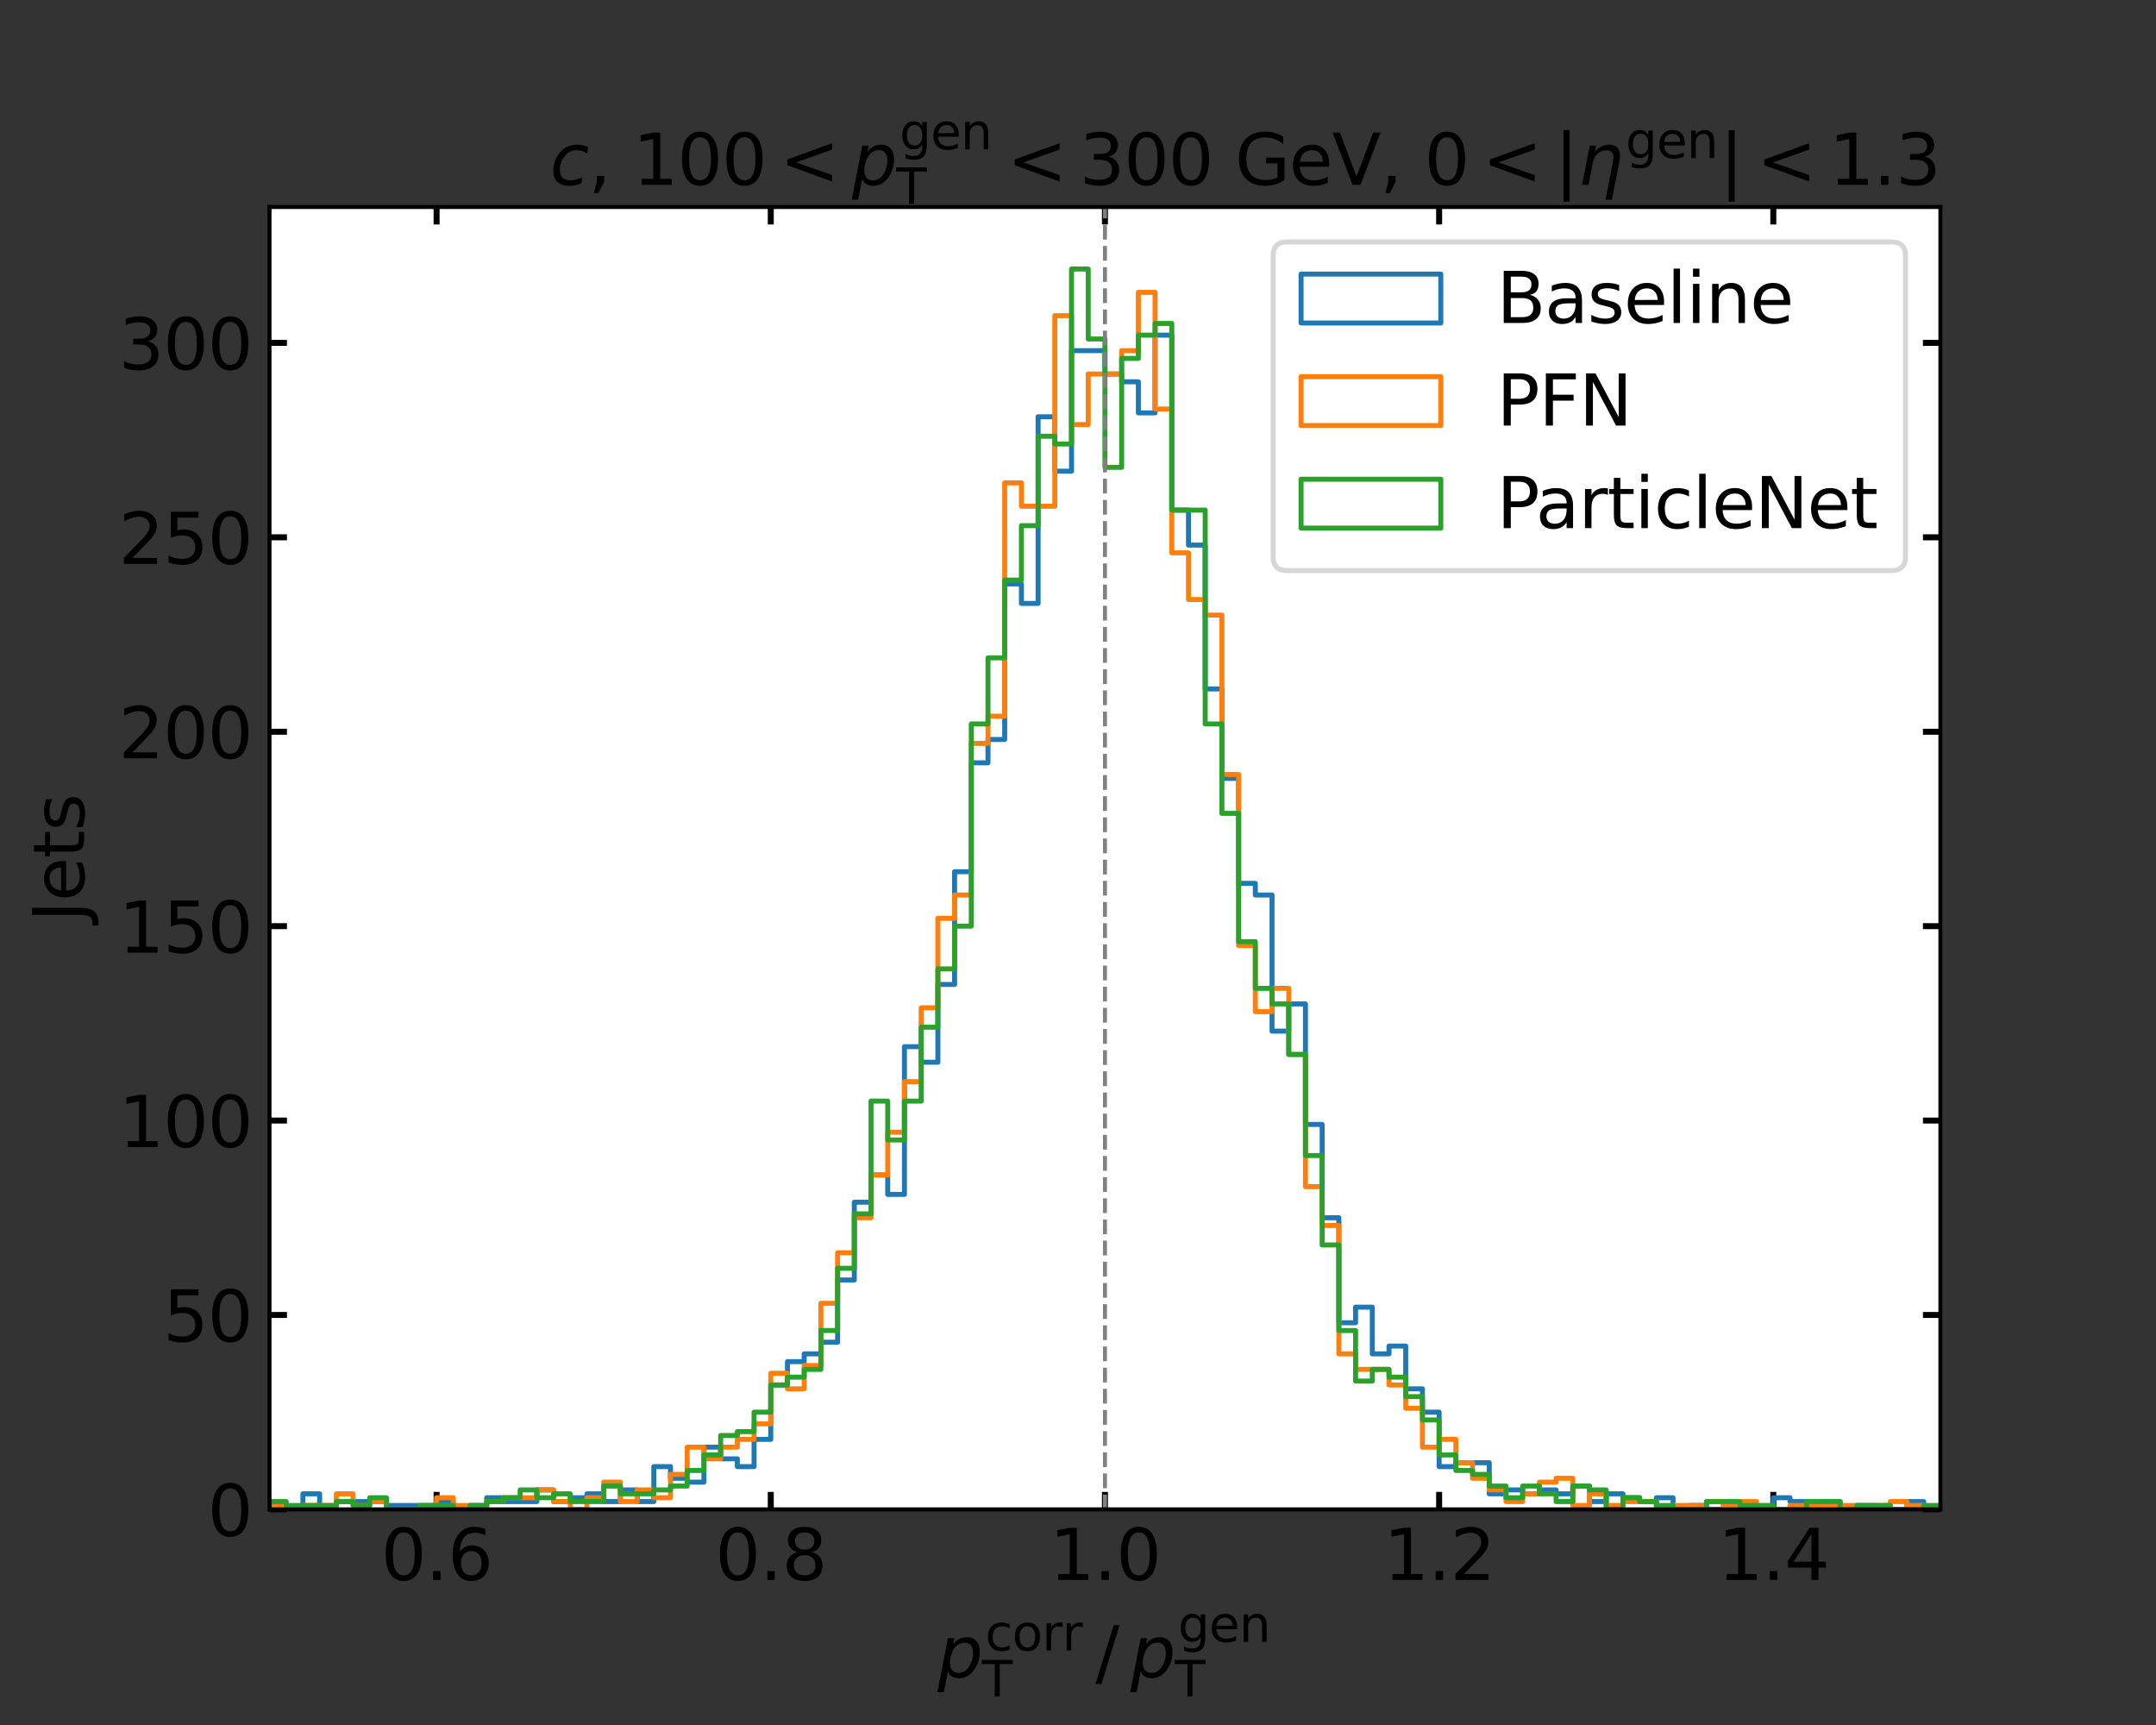 <?xml version="1.0" encoding="utf-8" standalone="no"?>
<!DOCTYPE svg PUBLIC "-//W3C//DTD SVG 1.1//EN"
  "http://www.w3.org/Graphics/SVG/1.1/DTD/svg11.dtd">
<svg xmlns:xlink="http://www.w3.org/1999/xlink" width="432pt" height="345.6pt" viewBox="0 0 432 345.6" xmlns="http://www.w3.org/2000/svg" version="1.1">
 <rect x="0" y="0" width="432" height="345.6" fill="#333333" stroke="none"/>
 <defs>
  <style type="text/css">*{stroke-linejoin: round; stroke-linecap: butt}</style>
 </defs>
 <g id="figure_1">
  <g id="patch_1">
   <path d="M 0 345.6 
L 432 345.6 
L 432 0 
L 0 0 
L 0 345.6 
z
" style="fill: none"/>
  </g>
  <g id="axes_1">
   <g id="patch_2">
    <path d="M 54 302.4 
L 388.8 302.4 
L 388.8 41.472 
L 54 41.472 
z
" style="fill: #ffffff"/>
   </g>
   <g id="matplotlib.axis_1">
    <g id="xtick_1">
     <g id="line2d_1">
      <defs>
       <path id="m036fe097f9" d="M 0 0 
L 0 -3.5 
" style="stroke: #000000; stroke-width: 1.2"/>
      </defs>
      <g>
       <use xlink:href="#m036fe097f9" x="87.48" y="302.4" style="stroke: #000000; stroke-width: 1.2"/>
      </g>
     </g>
     <g id="line2d_2">
      <defs>
       <path id="m1cf91380f5" d="M 0 0 
L 0 3.5 
" style="stroke: #000000; stroke-width: 1.2"/>
      </defs>
      <g>
       <use xlink:href="#m1cf91380f5" x="87.48" y="41.472" style="stroke: #000000; stroke-width: 1.2"/>
      </g>
     </g>
     <g id="text_1">
      <!-- 0.6 -->
      <g transform="translate(76.348 316.538)scale(0.14 -0.14)">
       <defs>
        <path id="DejaVuSans-30" d="M 2034 4250 
Q 1547 4250 1301 3770 
Q 1056 3291 1056 2328 
Q 1056 1369 1301 889 
Q 1547 409 2034 409 
Q 2525 409 2770 889 
Q 3016 1369 3016 2328 
Q 3016 3291 2770 3770 
Q 2525 4250 2034 4250 
z
M 2034 4750 
Q 2819 4750 3233 4129 
Q 3647 3509 3647 2328 
Q 3647 1150 3233 529 
Q 2819 -91 2034 -91 
Q 1250 -91 836 529 
Q 422 1150 422 2328 
Q 422 3509 836 4129 
Q 1250 4750 2034 4750 
z
" transform="scale(0.016)"/>
        <path id="DejaVuSans-2e" d="M 684 794 
L 1344 794 
L 1344 0 
L 684 0 
L 684 794 
z
" transform="scale(0.016)"/>
        <path id="DejaVuSans-36" d="M 2113 2584 
Q 1688 2584 1439 2293 
Q 1191 2003 1191 1497 
Q 1191 994 1439 701 
Q 1688 409 2113 409 
Q 2538 409 2786 701 
Q 3034 994 3034 1497 
Q 3034 2003 2786 2293 
Q 2538 2584 2113 2584 
z
M 3366 4563 
L 3366 3988 
Q 3128 4100 2886 4159 
Q 2644 4219 2406 4219 
Q 1781 4219 1451 3797 
Q 1122 3375 1075 2522 
Q 1259 2794 1537 2939 
Q 1816 3084 2150 3084 
Q 2853 3084 3261 2657 
Q 3669 2231 3669 1497 
Q 3669 778 3244 343 
Q 2819 -91 2113 -91 
Q 1303 -91 875 529 
Q 447 1150 447 2328 
Q 447 3434 972 4092 
Q 1497 4750 2381 4750 
Q 2619 4750 2861 4703 
Q 3103 4656 3366 4563 
z
" transform="scale(0.016)"/>
       </defs>
       <use xlink:href="#DejaVuSans-30"/>
       <use xlink:href="#DejaVuSans-2e" x="63.623"/>
       <use xlink:href="#DejaVuSans-36" x="95.41"/>
      </g>
     </g>
    </g>
    <g id="xtick_2">
     <g id="line2d_3">
      <g>
       <use xlink:href="#m036fe097f9" x="154.44" y="302.4" style="stroke: #000000; stroke-width: 1.2"/>
      </g>
     </g>
     <g id="line2d_4">
      <g>
       <use xlink:href="#m1cf91380f5" x="154.44" y="41.472" style="stroke: #000000; stroke-width: 1.2"/>
      </g>
     </g>
     <g id="text_2">
      <!-- 0.8 -->
      <g transform="translate(143.308 316.538)scale(0.14 -0.14)">
       <defs>
        <path id="DejaVuSans-38" d="M 2034 2216 
Q 1584 2216 1326 1975 
Q 1069 1734 1069 1313 
Q 1069 891 1326 650 
Q 1584 409 2034 409 
Q 2484 409 2743 651 
Q 3003 894 3003 1313 
Q 3003 1734 2745 1975 
Q 2488 2216 2034 2216 
z
M 1403 2484 
Q 997 2584 770 2862 
Q 544 3141 544 3541 
Q 544 4100 942 4425 
Q 1341 4750 2034 4750 
Q 2731 4750 3128 4425 
Q 3525 4100 3525 3541 
Q 3525 3141 3298 2862 
Q 3072 2584 2669 2484 
Q 3125 2378 3379 2068 
Q 3634 1759 3634 1313 
Q 3634 634 3220 271 
Q 2806 -91 2034 -91 
Q 1263 -91 848 271 
Q 434 634 434 1313 
Q 434 1759 690 2068 
Q 947 2378 1403 2484 
z
M 1172 3481 
Q 1172 3119 1398 2916 
Q 1625 2713 2034 2713 
Q 2441 2713 2670 2916 
Q 2900 3119 2900 3481 
Q 2900 3844 2670 4047 
Q 2441 4250 2034 4250 
Q 1625 4250 1398 4047 
Q 1172 3844 1172 3481 
z
" transform="scale(0.016)"/>
       </defs>
       <use xlink:href="#DejaVuSans-30"/>
       <use xlink:href="#DejaVuSans-2e" x="63.623"/>
       <use xlink:href="#DejaVuSans-38" x="95.41"/>
      </g>
     </g>
    </g>
    <g id="xtick_3">
     <g id="line2d_5">
      <g>
       <use xlink:href="#m036fe097f9" x="221.4" y="302.4" style="stroke: #000000; stroke-width: 1.2"/>
      </g>
     </g>
     <g id="line2d_6">
      <g>
       <use xlink:href="#m1cf91380f5" x="221.4" y="41.472" style="stroke: #000000; stroke-width: 1.2"/>
      </g>
     </g>
     <g id="text_3">
      <!-- 1.0 -->
      <g transform="translate(210.268 316.538)scale(0.14 -0.14)">
       <defs>
        <path id="DejaVuSans-31" d="M 794 531 
L 1825 531 
L 1825 4091 
L 703 3866 
L 703 4441 
L 1819 4666 
L 2450 4666 
L 2450 531 
L 3481 531 
L 3481 0 
L 794 0 
L 794 531 
z
" transform="scale(0.016)"/>
       </defs>
       <use xlink:href="#DejaVuSans-31"/>
       <use xlink:href="#DejaVuSans-2e" x="63.623"/>
       <use xlink:href="#DejaVuSans-30" x="95.41"/>
      </g>
     </g>
    </g>
    <g id="xtick_4">
     <g id="line2d_7">
      <g>
       <use xlink:href="#m036fe097f9" x="288.36" y="302.4" style="stroke: #000000; stroke-width: 1.2"/>
      </g>
     </g>
     <g id="line2d_8">
      <g>
       <use xlink:href="#m1cf91380f5" x="288.36" y="41.472" style="stroke: #000000; stroke-width: 1.2"/>
      </g>
     </g>
     <g id="text_4">
      <!-- 1.2 -->
      <g transform="translate(277.228 316.538)scale(0.14 -0.14)">
       <defs>
        <path id="DejaVuSans-32" d="M 1228 531 
L 3431 531 
L 3431 0 
L 469 0 
L 469 531 
Q 828 903 1448 1529 
Q 2069 2156 2228 2338 
Q 2531 2678 2651 2914 
Q 2772 3150 2772 3378 
Q 2772 3750 2511 3984 
Q 2250 4219 1831 4219 
Q 1534 4219 1204 4116 
Q 875 4013 500 3803 
L 500 4441 
Q 881 4594 1212 4672 
Q 1544 4750 1819 4750 
Q 2544 4750 2975 4387 
Q 3406 4025 3406 3419 
Q 3406 3131 3298 2873 
Q 3191 2616 2906 2266 
Q 2828 2175 2409 1742 
Q 1991 1309 1228 531 
z
" transform="scale(0.016)"/>
       </defs>
       <use xlink:href="#DejaVuSans-31"/>
       <use xlink:href="#DejaVuSans-2e" x="63.623"/>
       <use xlink:href="#DejaVuSans-32" x="95.41"/>
      </g>
     </g>
    </g>
    <g id="xtick_5">
     <g id="line2d_9">
      <g>
       <use xlink:href="#m036fe097f9" x="355.32" y="302.4" style="stroke: #000000; stroke-width: 1.2"/>
      </g>
     </g>
     <g id="line2d_10">
      <g>
       <use xlink:href="#m1cf91380f5" x="355.32" y="41.472" style="stroke: #000000; stroke-width: 1.2"/>
      </g>
     </g>
     <g id="text_5">
      <!-- 1.4 -->
      <g transform="translate(344.188 316.538)scale(0.14 -0.14)">
       <defs>
        <path id="DejaVuSans-34" d="M 2419 4116 
L 825 1625 
L 2419 1625 
L 2419 4116 
z
M 2253 4666 
L 3047 4666 
L 3047 1625 
L 3713 1625 
L 3713 1100 
L 3047 1100 
L 3047 0 
L 2419 0 
L 2419 1100 
L 313 1100 
L 313 1709 
L 2253 4666 
z
" transform="scale(0.016)"/>
       </defs>
       <use xlink:href="#DejaVuSans-31"/>
       <use xlink:href="#DejaVuSans-2e" x="63.623"/>
       <use xlink:href="#DejaVuSans-34" x="95.41"/>
      </g>
     </g>
    </g>
    <g id="text_6">
     <!-- $p_\mathrm{T}^\mathrm{corr}\//\/p_\mathrm{T}^\mathrm{gen}$ -->
     <g transform="translate(187.87 336.049)scale(0.14 -0.14)">
      <defs>
       <path id="DejaVuSans-Oblique-70" d="M 3175 2156 
Q 3175 2616 2975 2859 
Q 2775 3103 2400 3103 
Q 2144 3103 1911 2972 
Q 1678 2841 1497 2591 
Q 1319 2344 1212 1994 
Q 1106 1644 1106 1300 
Q 1106 863 1306 627 
Q 1506 391 1875 391 
Q 2147 391 2380 519 
Q 2613 647 2778 891 
Q 2956 1147 3065 1494 
Q 3175 1841 3175 2156 
z
M 1394 2969 
Q 1625 3272 1939 3428 
Q 2253 3584 2638 3584 
Q 3175 3584 3472 3232 
Q 3769 2881 3769 2247 
Q 3769 1728 3584 1258 
Q 3400 788 3053 416 
Q 2822 169 2531 39 
Q 2241 -91 1919 -91 
Q 1547 -91 1294 64 
Q 1041 219 916 525 
L 556 -1331 
L -19 -1331 
L 922 3500 
L 1497 3500 
L 1394 2969 
z
" transform="scale(0.016)"/>
       <path id="DejaVuSans-63" d="M 3122 3366 
L 3122 2828 
Q 2878 2963 2633 3030 
Q 2388 3097 2138 3097 
Q 1578 3097 1268 2742 
Q 959 2388 959 1747 
Q 959 1106 1268 751 
Q 1578 397 2138 397 
Q 2388 397 2633 464 
Q 2878 531 3122 666 
L 3122 134 
Q 2881 22 2623 -34 
Q 2366 -91 2075 -91 
Q 1284 -91 818 406 
Q 353 903 353 1747 
Q 353 2603 823 3093 
Q 1294 3584 2113 3584 
Q 2378 3584 2631 3529 
Q 2884 3475 3122 3366 
z
" transform="scale(0.016)"/>
       <path id="DejaVuSans-6f" d="M 1959 3097 
Q 1497 3097 1228 2736 
Q 959 2375 959 1747 
Q 959 1119 1226 758 
Q 1494 397 1959 397 
Q 2419 397 2687 759 
Q 2956 1122 2956 1747 
Q 2956 2369 2687 2733 
Q 2419 3097 1959 3097 
z
M 1959 3584 
Q 2709 3584 3137 3096 
Q 3566 2609 3566 1747 
Q 3566 888 3137 398 
Q 2709 -91 1959 -91 
Q 1206 -91 779 398 
Q 353 888 353 1747 
Q 353 2609 779 3096 
Q 1206 3584 1959 3584 
z
" transform="scale(0.016)"/>
       <path id="DejaVuSans-72" d="M 2631 2963 
Q 2534 3019 2420 3045 
Q 2306 3072 2169 3072 
Q 1681 3072 1420 2755 
Q 1159 2438 1159 1844 
L 1159 0 
L 581 0 
L 581 3500 
L 1159 3500 
L 1159 2956 
Q 1341 3275 1631 3429 
Q 1922 3584 2338 3584 
Q 2397 3584 2469 3576 
Q 2541 3569 2628 3553 
L 2631 2963 
z
" transform="scale(0.016)"/>
       <path id="DejaVuSans-54" d="M -19 4666 
L 3928 4666 
L 3928 4134 
L 2272 4134 
L 2272 0 
L 1638 0 
L 1638 4134 
L -19 4134 
L -19 4666 
z
" transform="scale(0.016)"/>
       <path id="DejaVuSans-2f" d="M 1625 4666 
L 2156 4666 
L 531 -594 
L 0 -594 
L 1625 4666 
z
" transform="scale(0.016)"/>
       <path id="DejaVuSans-67" d="M 2906 1791 
Q 2906 2416 2648 2759 
Q 2391 3103 1925 3103 
Q 1463 3103 1205 2759 
Q 947 2416 947 1791 
Q 947 1169 1205 825 
Q 1463 481 1925 481 
Q 2391 481 2648 825 
Q 2906 1169 2906 1791 
z
M 3481 434 
Q 3481 -459 3084 -895 
Q 2688 -1331 1869 -1331 
Q 1566 -1331 1297 -1286 
Q 1028 -1241 775 -1147 
L 775 -588 
Q 1028 -725 1275 -790 
Q 1522 -856 1778 -856 
Q 2344 -856 2625 -561 
Q 2906 -266 2906 331 
L 2906 616 
Q 2728 306 2450 153 
Q 2172 0 1784 0 
Q 1141 0 747 490 
Q 353 981 353 1791 
Q 353 2603 747 3093 
Q 1141 3584 1784 3584 
Q 2172 3584 2450 3431 
Q 2728 3278 2906 2969 
L 2906 3500 
L 3481 3500 
L 3481 434 
z
" transform="scale(0.016)"/>
       <path id="DejaVuSans-65" d="M 3597 1894 
L 3597 1613 
L 953 1613 
Q 991 1019 1311 708 
Q 1631 397 2203 397 
Q 2534 397 2845 478 
Q 3156 559 3463 722 
L 3463 178 
Q 3153 47 2828 -22 
Q 2503 -91 2169 -91 
Q 1331 -91 842 396 
Q 353 884 353 1716 
Q 353 2575 817 3079 
Q 1281 3584 2069 3584 
Q 2775 3584 3186 3129 
Q 3597 2675 3597 1894 
z
M 3022 2063 
Q 3016 2534 2758 2815 
Q 2500 3097 2075 3097 
Q 1594 3097 1305 2825 
Q 1016 2553 972 2059 
L 3022 2063 
z
" transform="scale(0.016)"/>
       <path id="DejaVuSans-6e" d="M 3513 2113 
L 3513 0 
L 2938 0 
L 2938 2094 
Q 2938 2591 2744 2837 
Q 2550 3084 2163 3084 
Q 1697 3084 1428 2787 
Q 1159 2491 1159 1978 
L 1159 0 
L 581 0 
L 581 3500 
L 1159 3500 
L 1159 2956 
Q 1366 3272 1645 3428 
Q 1925 3584 2291 3584 
Q 2894 3584 3203 3211 
Q 3513 2838 3513 2113 
z
" transform="scale(0.016)"/>
      </defs>
      <use xlink:href="#DejaVuSans-Oblique-70" transform="translate(0 0.052)"/>
      <use xlink:href="#DejaVuSans-63" transform="translate(68.126 38.333)scale(0.7)"/>
      <use xlink:href="#DejaVuSans-6f" transform="translate(106.613 38.333)scale(0.7)"/>
      <use xlink:href="#DejaVuSans-72" transform="translate(149.44 38.333)scale(0.7)"/>
      <use xlink:href="#DejaVuSans-72" transform="translate(178.219 38.333)scale(0.7)"/>
      <use xlink:href="#DejaVuSans-54" transform="translate(63.477 -27.292)scale(0.7)"/>
      <use xlink:href="#DejaVuSans-2f" transform="translate(225.969 0.052)"/>
      <use xlink:href="#DejaVuSans-Oblique-70" transform="translate(275.896 0.052)"/>
      <use xlink:href="#DejaVuSans-67" transform="translate(344.022 50.8)scale(0.7)"/>
      <use xlink:href="#DejaVuSans-65" transform="translate(388.456 50.8)scale(0.7)"/>
      <use xlink:href="#DejaVuSans-6e" transform="translate(431.522 50.8)scale(0.7)"/>
      <use xlink:href="#DejaVuSans-54" transform="translate(339.372 -27.292)scale(0.7)"/>
     </g>
    </g>
   </g>
   <g id="matplotlib.axis_2">
    <g id="ytick_1">
     <g id="line2d_11">
      <defs>
       <path id="m1f45d51de0" d="M 0 0 
L 3.5 0 
" style="stroke: #000000; stroke-width: 1.2"/>
      </defs>
      <g>
       <use xlink:href="#m1f45d51de0" x="54" y="302.4" style="stroke: #000000; stroke-width: 1.2"/>
      </g>
     </g>
     <g id="line2d_12">
      <defs>
       <path id="m9bf7713e8d" d="M 0 0 
L -3.5 0 
" style="stroke: #000000; stroke-width: 1.2"/>
      </defs>
      <g>
       <use xlink:href="#m9bf7713e8d" x="388.8" y="302.4" style="stroke: #000000; stroke-width: 1.2"/>
      </g>
     </g>
     <g id="text_7">
      <!-- 0 -->
      <g transform="translate(41.593 307.719)scale(0.14 -0.14)">
       <use xlink:href="#DejaVuSans-30"/>
      </g>
     </g>
    </g>
    <g id="ytick_2">
     <g id="line2d_13">
      <g>
       <use xlink:href="#m1f45d51de0" x="54" y="263.45" style="stroke: #000000; stroke-width: 1.2"/>
      </g>
     </g>
     <g id="line2d_14">
      <g>
       <use xlink:href="#m9bf7713e8d" x="388.8" y="263.45" style="stroke: #000000; stroke-width: 1.2"/>
      </g>
     </g>
     <g id="text_8">
      <!-- 50 -->
      <g transform="translate(32.685 268.769)scale(0.14 -0.14)">
       <defs>
        <path id="DejaVuSans-35" d="M 691 4666 
L 3169 4666 
L 3169 4134 
L 1269 4134 
L 1269 2991 
Q 1406 3038 1543 3061 
Q 1681 3084 1819 3084 
Q 2600 3084 3056 2656 
Q 3513 2228 3513 1497 
Q 3513 744 3044 326 
Q 2575 -91 1722 -91 
Q 1428 -91 1123 -41 
Q 819 9 494 109 
L 494 744 
Q 775 591 1075 516 
Q 1375 441 1709 441 
Q 2250 441 2565 725 
Q 2881 1009 2881 1497 
Q 2881 1984 2565 2268 
Q 2250 2553 1709 2553 
Q 1456 2553 1204 2497 
Q 953 2441 691 2322 
L 691 4666 
z
" transform="scale(0.016)"/>
       </defs>
       <use xlink:href="#DejaVuSans-35"/>
       <use xlink:href="#DejaVuSans-30" x="63.623"/>
      </g>
     </g>
    </g>
    <g id="ytick_3">
     <g id="line2d_15">
      <g>
       <use xlink:href="#m1f45d51de0" x="54" y="224.499" style="stroke: #000000; stroke-width: 1.2"/>
      </g>
     </g>
     <g id="line2d_16">
      <g>
       <use xlink:href="#m9bf7713e8d" x="388.8" y="224.499" style="stroke: #000000; stroke-width: 1.2"/>
      </g>
     </g>
     <g id="text_9">
      <!-- 100 -->
      <g transform="translate(23.777 229.818)scale(0.14 -0.14)">
       <use xlink:href="#DejaVuSans-31"/>
       <use xlink:href="#DejaVuSans-30" x="63.623"/>
       <use xlink:href="#DejaVuSans-30" x="127.246"/>
      </g>
     </g>
    </g>
    <g id="ytick_4">
     <g id="line2d_17">
      <g>
       <use xlink:href="#m1f45d51de0" x="54" y="185.549" style="stroke: #000000; stroke-width: 1.2"/>
      </g>
     </g>
     <g id="line2d_18">
      <g>
       <use xlink:href="#m9bf7713e8d" x="388.8" y="185.549" style="stroke: #000000; stroke-width: 1.2"/>
      </g>
     </g>
     <g id="text_10">
      <!-- 150 -->
      <g transform="translate(23.777 190.868)scale(0.14 -0.14)">
       <use xlink:href="#DejaVuSans-31"/>
       <use xlink:href="#DejaVuSans-35" x="63.623"/>
       <use xlink:href="#DejaVuSans-30" x="127.246"/>
      </g>
     </g>
    </g>
    <g id="ytick_5">
     <g id="line2d_19">
      <g>
       <use xlink:href="#m1f45d51de0" x="54" y="146.599" style="stroke: #000000; stroke-width: 1.2"/>
      </g>
     </g>
     <g id="line2d_20">
      <g>
       <use xlink:href="#m9bf7713e8d" x="388.8" y="146.599" style="stroke: #000000; stroke-width: 1.2"/>
      </g>
     </g>
     <g id="text_11">
      <!-- 200 -->
      <g transform="translate(23.777 151.918)scale(0.14 -0.14)">
       <use xlink:href="#DejaVuSans-32"/>
       <use xlink:href="#DejaVuSans-30" x="63.623"/>
       <use xlink:href="#DejaVuSans-30" x="127.246"/>
      </g>
     </g>
    </g>
    <g id="ytick_6">
     <g id="line2d_21">
      <g>
       <use xlink:href="#m1f45d51de0" x="54" y="107.649" style="stroke: #000000; stroke-width: 1.2"/>
      </g>
     </g>
     <g id="line2d_22">
      <g>
       <use xlink:href="#m9bf7713e8d" x="388.8" y="107.649" style="stroke: #000000; stroke-width: 1.2"/>
      </g>
     </g>
     <g id="text_12">
      <!-- 250 -->
      <g transform="translate(23.777 112.967)scale(0.14 -0.14)">
       <use xlink:href="#DejaVuSans-32"/>
       <use xlink:href="#DejaVuSans-35" x="63.623"/>
       <use xlink:href="#DejaVuSans-30" x="127.246"/>
      </g>
     </g>
    </g>
    <g id="ytick_7">
     <g id="line2d_23">
      <g>
       <use xlink:href="#m1f45d51de0" x="54" y="68.698" style="stroke: #000000; stroke-width: 1.2"/>
      </g>
     </g>
     <g id="line2d_24">
      <g>
       <use xlink:href="#m9bf7713e8d" x="388.8" y="68.698" style="stroke: #000000; stroke-width: 1.2"/>
      </g>
     </g>
     <g id="text_13">
      <!-- 300 -->
      <g transform="translate(23.777 74.017)scale(0.14 -0.14)">
       <defs>
        <path id="DejaVuSans-33" d="M 2597 2516 
Q 3050 2419 3304 2112 
Q 3559 1806 3559 1356 
Q 3559 666 3084 287 
Q 2609 -91 1734 -91 
Q 1441 -91 1130 -33 
Q 819 25 488 141 
L 488 750 
Q 750 597 1062 519 
Q 1375 441 1716 441 
Q 2309 441 2620 675 
Q 2931 909 2931 1356 
Q 2931 1769 2642 2001 
Q 2353 2234 1838 2234 
L 1294 2234 
L 1294 2753 
L 1863 2753 
Q 2328 2753 2575 2939 
Q 2822 3125 2822 3475 
Q 2822 3834 2567 4026 
Q 2313 4219 1838 4219 
Q 1578 4219 1281 4162 
Q 984 4106 628 3988 
L 628 4550 
Q 988 4650 1302 4700 
Q 1616 4750 1894 4750 
Q 2613 4750 3031 4423 
Q 3450 4097 3450 3541 
Q 3450 3153 3228 2886 
Q 3006 2619 2597 2516 
z
" transform="scale(0.016)"/>
       </defs>
       <use xlink:href="#DejaVuSans-33"/>
       <use xlink:href="#DejaVuSans-30" x="63.623"/>
       <use xlink:href="#DejaVuSans-30" x="127.246"/>
      </g>
     </g>
    </g>
    <g id="text_14">
     <!-- Jets -->
     <g transform="translate(16.866 184.699)rotate(-90)scale(0.14 -0.14)">
      <defs>
       <path id="DejaVuSans-4a" d="M 628 4666 
L 1259 4666 
L 1259 325 
Q 1259 -519 939 -900 
Q 619 -1281 -91 -1281 
L -331 -1281 
L -331 -750 
L -134 -750 
Q 284 -750 456 -515 
Q 628 -281 628 325 
L 628 4666 
z
" transform="scale(0.016)"/>
       <path id="DejaVuSans-74" d="M 1172 4494 
L 1172 3500 
L 2356 3500 
L 2356 3053 
L 1172 3053 
L 1172 1153 
Q 1172 725 1289 603 
Q 1406 481 1766 481 
L 2356 481 
L 2356 0 
L 1766 0 
Q 1100 0 847 248 
Q 594 497 594 1153 
L 594 3053 
L 172 3053 
L 172 3500 
L 594 3500 
L 594 4494 
L 1172 4494 
z
" transform="scale(0.016)"/>
       <path id="DejaVuSans-73" d="M 2834 3397 
L 2834 2853 
Q 2591 2978 2328 3040 
Q 2066 3103 1784 3103 
Q 1356 3103 1142 2972 
Q 928 2841 928 2578 
Q 928 2378 1081 2264 
Q 1234 2150 1697 2047 
L 1894 2003 
Q 2506 1872 2764 1633 
Q 3022 1394 3022 966 
Q 3022 478 2636 193 
Q 2250 -91 1575 -91 
Q 1294 -91 989 -36 
Q 684 19 347 128 
L 347 722 
Q 666 556 975 473 
Q 1284 391 1588 391 
Q 1994 391 2212 530 
Q 2431 669 2431 922 
Q 2431 1156 2273 1281 
Q 2116 1406 1581 1522 
L 1381 1569 
Q 847 1681 609 1914 
Q 372 2147 372 2553 
Q 372 3047 722 3315 
Q 1072 3584 1716 3584 
Q 2034 3584 2315 3537 
Q 2597 3491 2834 3397 
z
" transform="scale(0.016)"/>
      </defs>
      <use xlink:href="#DejaVuSans-4a"/>
      <use xlink:href="#DejaVuSans-65" x="29.492"/>
      <use xlink:href="#DejaVuSans-74" x="91.016"/>
      <use xlink:href="#DejaVuSans-73" x="130.225"/>
     </g>
    </g>
   </g>
   <g id="patch_3">
    <path d="M 54 302.4 
L 60.696 302.4 
L 60.696 299.284 
L 64.044 299.284 
L 64.044 302.4 
L 67.392 302.4 
L 67.392 300.842 
L 77.436 300.842 
L 77.436 301.621 
L 87.48 301.621 
L 87.48 300.842 
L 90.828 300.842 
L 90.828 302.4 
L 94.176 302.4 
L 94.176 301.621 
L 97.524 301.621 
L 97.524 300.063 
L 100.872 300.063 
L 100.872 300.842 
L 107.568 300.842 
L 107.568 298.505 
L 110.916 298.505 
L 110.916 300.842 
L 114.264 300.842 
L 114.264 300.063 
L 117.612 300.063 
L 117.612 299.284 
L 120.96 299.284 
L 120.96 300.842 
L 124.308 300.842 
L 124.308 298.505 
L 127.656 298.505 
L 127.656 300.842 
L 131.004 300.842 
L 131.004 293.831 
L 134.352 293.831 
L 134.352 296.168 
L 137.7 296.168 
L 137.7 296.947 
L 141.048 296.947 
L 141.048 289.936 
L 144.396 289.936 
L 144.396 292.273 
L 147.744 292.273 
L 147.744 293.831 
L 151.092 293.831 
L 151.092 288.378 
L 154.44 288.378 
L 154.44 277.472 
L 157.788 277.472 
L 157.788 272.798 
L 161.136 272.798 
L 161.136 271.24 
L 164.484 271.24 
L 164.484 268.903 
L 167.832 268.903 
L 167.832 256.439 
L 171.18 256.439 
L 171.18 240.859 
L 174.528 240.859 
L 174.528 235.405 
L 177.876 235.405 
L 177.876 239.301 
L 181.224 239.301 
L 181.224 209.698 
L 184.572 209.698 
L 184.572 212.814 
L 187.92 212.814 
L 187.92 197.234 
L 191.268 197.234 
L 191.268 174.643 
L 194.616 174.643 
L 194.616 152.831 
L 197.964 152.831 
L 197.964 148.157 
L 201.312 148.157 
L 201.312 116.997 
L 204.66 116.997 
L 204.66 120.892 
L 208.008 120.892 
L 208.008 83.499 
L 211.356 83.499 
L 211.356 94.405 
L 214.704 94.405 
L 214.704 70.256 
L 221.4 70.256 
L 221.4 74.93 
L 224.748 74.93 
L 224.748 76.488 
L 228.096 76.488 
L 228.096 82.72 
L 231.444 82.72 
L 231.444 67.14 
L 234.792 67.14 
L 234.792 102.196 
L 238.14 102.196 
L 238.14 109.207 
L 241.488 109.207 
L 241.488 138.03 
L 244.836 138.03 
L 244.836 155.947 
L 248.184 155.947 
L 248.184 176.98 
L 251.532 176.98 
L 251.532 179.317 
L 254.88 179.317 
L 254.88 206.582 
L 258.228 206.582 
L 258.228 201.129 
L 261.576 201.129 
L 261.576 225.278 
L 264.924 225.278 
L 264.924 243.975 
L 268.272 243.975 
L 268.272 265.008 
L 271.62 265.008 
L 271.62 261.892 
L 274.968 261.892 
L 274.968 271.24 
L 278.316 271.24 
L 278.316 269.682 
L 281.664 269.682 
L 281.664 278.251 
L 285.012 278.251 
L 285.012 282.925 
L 288.36 282.925 
L 288.36 293.831 
L 291.708 293.831 
L 291.708 293.052 
L 298.404 293.052 
L 298.404 299.284 
L 301.752 299.284 
L 301.752 298.505 
L 305.1 298.505 
L 305.1 299.284 
L 308.448 299.284 
L 308.448 298.505 
L 311.796 298.505 
L 311.796 299.284 
L 315.144 299.284 
L 315.144 297.726 
L 318.492 297.726 
L 318.492 300.842 
L 321.84 300.842 
L 321.84 299.284 
L 325.188 299.284 
L 325.188 300.063 
L 328.536 300.063 
L 328.536 300.842 
L 331.884 300.842 
L 331.884 300.063 
L 335.232 300.063 
L 335.232 302.4 
L 338.58 302.4 
L 338.58 301.621 
L 341.928 301.621 
L 341.928 302.4 
L 348.624 302.4 
L 348.624 301.621 
L 351.972 301.621 
L 351.972 302.4 
L 355.32 302.4 
L 355.32 300.063 
L 358.668 300.063 
L 358.668 300.842 
L 362.016 300.842 
L 362.016 302.4 
L 365.364 302.4 
L 365.364 300.842 
L 368.712 300.842 
L 368.712 302.4 
L 372.06 302.4 
L 372.06 301.621 
L 375.408 301.621 
L 375.408 302.4 
L 382.104 302.4 
L 382.104 300.842 
L 385.452 300.842 
L 385.452 302.4 
L 388.8 302.4 
L 388.8 302.4 
" clip-path="url(#pdcca26548c)" style="fill: none; stroke: #1f77b4; stroke-linejoin: miter"/>
   </g>
   <g id="patch_4">
    <path d="M 54 302.4 
L 54 301.621 
L 57.348 301.621 
L 57.348 302.4 
L 60.696 302.4 
L 60.696 301.621 
L 67.392 301.621 
L 67.392 299.284 
L 70.74 299.284 
L 70.74 301.621 
L 74.088 301.621 
L 74.088 300.842 
L 77.436 300.842 
L 77.436 302.4 
L 87.48 302.4 
L 87.48 300.063 
L 90.828 300.063 
L 90.828 301.621 
L 94.176 301.621 
L 94.176 302.4 
L 97.524 302.4 
L 97.524 300.842 
L 100.872 300.842 
L 100.872 300.063 
L 107.568 300.063 
L 107.568 298.505 
L 110.916 298.505 
L 110.916 300.842 
L 114.264 300.842 
L 114.264 302.4 
L 117.612 302.4 
L 117.612 300.063 
L 120.96 300.063 
L 120.96 296.947 
L 124.308 296.947 
L 124.308 300.842 
L 127.656 300.842 
L 127.656 298.505 
L 131.004 298.505 
L 131.004 300.063 
L 134.352 300.063 
L 134.352 295.389 
L 137.7 295.389 
L 137.7 289.936 
L 141.048 289.936 
L 141.048 292.273 
L 144.396 292.273 
L 144.396 289.936 
L 147.744 289.936 
L 147.744 288.378 
L 151.092 288.378 
L 151.092 285.262 
L 154.44 285.262 
L 154.44 275.135 
L 157.788 275.135 
L 157.788 278.251 
L 161.136 278.251 
L 161.136 273.577 
L 164.484 273.577 
L 164.484 261.113 
L 167.832 261.113 
L 167.832 250.986 
L 171.18 250.986 
L 171.18 243.975 
L 174.528 243.975 
L 174.528 235.405 
L 177.876 235.405 
L 177.876 226.836 
L 181.224 226.836 
L 181.224 216.709 
L 184.572 216.709 
L 184.572 201.908 
L 187.92 201.908 
L 187.92 183.991 
L 191.268 183.991 
L 191.268 179.317 
L 194.616 179.317 
L 194.616 148.936 
L 197.964 148.936 
L 197.964 143.483 
L 201.312 143.483 
L 201.312 96.742 
L 204.66 96.742 
L 204.66 101.416 
L 211.356 101.416 
L 211.356 63.245 
L 214.704 63.245 
L 214.704 85.057 
L 218.052 85.057 
L 218.052 74.93 
L 224.748 74.93 
L 224.748 70.256 
L 228.096 70.256 
L 228.096 58.571 
L 231.444 58.571 
L 231.444 81.941 
L 234.792 81.941 
L 234.792 110.765 
L 238.14 110.765 
L 238.14 120.113 
L 241.488 120.113 
L 241.488 123.229 
L 244.836 123.229 
L 244.836 155.168 
L 248.184 155.168 
L 248.184 189.444 
L 251.532 189.444 
L 251.532 202.687 
L 254.88 202.687 
L 254.88 198.013 
L 258.228 198.013 
L 258.228 211.256 
L 261.576 211.256 
L 261.576 237.743 
L 264.924 237.743 
L 264.924 245.533 
L 268.272 245.533 
L 268.272 271.24 
L 271.62 271.24 
L 271.62 274.356 
L 278.316 274.356 
L 278.316 277.472 
L 281.664 277.472 
L 281.664 282.146 
L 285.012 282.146 
L 285.012 289.936 
L 288.36 289.936 
L 288.36 288.378 
L 291.708 288.378 
L 291.708 293.052 
L 295.056 293.052 
L 295.056 296.168 
L 298.404 296.168 
L 298.404 298.505 
L 301.752 298.505 
L 301.752 300.842 
L 305.1 300.842 
L 305.1 299.284 
L 308.448 299.284 
L 308.448 296.947 
L 311.796 296.947 
L 311.796 296.168 
L 315.144 296.168 
L 315.144 301.621 
L 318.492 301.621 
L 318.492 299.284 
L 321.84 299.284 
L 321.84 301.621 
L 325.188 301.621 
L 325.188 300.842 
L 331.884 300.842 
L 331.884 302.4 
L 335.232 302.4 
L 335.232 301.621 
L 341.928 301.621 
L 341.928 300.842 
L 345.276 300.842 
L 345.276 301.621 
L 348.624 301.621 
L 348.624 300.842 
L 351.972 300.842 
L 351.972 302.4 
L 358.668 302.4 
L 358.668 301.621 
L 372.06 301.621 
L 372.06 302.4 
L 375.408 302.4 
L 375.408 301.621 
L 378.756 301.621 
L 378.756 300.842 
L 382.104 300.842 
L 382.104 301.621 
L 385.452 301.621 
L 385.452 302.4 
L 388.8 302.4 
L 388.8 302.4 
" clip-path="url(#pdcca26548c)" style="fill: none; stroke: #ff7f0e; stroke-linejoin: miter"/>
   </g>
   <g id="patch_5">
    <path d="M 54 302.4 
L 54 300.842 
L 57.348 300.842 
L 57.348 301.621 
L 67.392 301.621 
L 67.392 300.842 
L 70.74 300.842 
L 70.74 301.621 
L 74.088 301.621 
L 74.088 300.063 
L 77.436 300.063 
L 77.436 302.4 
L 84.132 302.4 
L 84.132 301.621 
L 90.828 301.621 
L 90.828 302.4 
L 94.176 302.4 
L 94.176 301.621 
L 97.524 301.621 
L 97.524 300.842 
L 100.872 300.842 
L 100.872 300.063 
L 104.22 300.063 
L 104.22 298.505 
L 107.568 298.505 
L 107.568 300.063 
L 110.916 300.063 
L 110.916 299.284 
L 114.264 299.284 
L 114.264 300.842 
L 120.96 300.842 
L 120.96 297.726 
L 124.308 297.726 
L 124.308 299.284 
L 131.004 299.284 
L 131.004 298.505 
L 134.352 298.505 
L 134.352 297.726 
L 137.7 297.726 
L 137.7 294.61 
L 141.048 294.61 
L 141.048 291.494 
L 144.396 291.494 
L 144.396 287.599 
L 147.744 287.599 
L 147.744 286.82 
L 151.092 286.82 
L 151.092 282.925 
L 154.44 282.925 
L 154.44 277.472 
L 157.788 277.472 
L 157.788 275.914 
L 161.136 275.914 
L 161.136 274.356 
L 164.484 274.356 
L 164.484 266.566 
L 167.832 266.566 
L 167.832 254.102 
L 171.18 254.102 
L 171.18 243.196 
L 174.528 243.196 
L 174.528 220.604 
L 177.876 220.604 
L 177.876 228.394 
L 181.224 228.394 
L 181.224 220.604 
L 184.572 220.604 
L 184.572 205.803 
L 187.92 205.803 
L 187.92 194.118 
L 191.268 194.118 
L 191.268 185.549 
L 194.616 185.549 
L 194.616 145.041 
L 197.964 145.041 
L 197.964 131.798 
L 201.312 131.798 
L 201.312 116.218 
L 204.66 116.218 
L 204.66 105.312 
L 208.008 105.312 
L 208.008 87.394 
L 211.356 87.394 
L 211.356 88.952 
L 214.704 88.952 
L 214.704 53.897 
L 218.052 53.897 
L 218.052 67.919 
L 221.4 67.919 
L 221.4 93.626 
L 224.748 93.626 
L 224.748 71.814 
L 228.096 71.814 
L 228.096 67.14 
L 231.444 67.14 
L 231.444 64.803 
L 234.792 64.803 
L 234.792 102.196 
L 241.488 102.196 
L 241.488 145.041 
L 244.836 145.041 
L 244.836 162.958 
L 248.184 162.958 
L 248.184 188.665 
L 251.532 188.665 
L 251.532 198.013 
L 254.88 198.013 
L 254.88 201.129 
L 258.228 201.129 
L 258.228 211.256 
L 261.576 211.256 
L 261.576 231.51 
L 264.924 231.51 
L 264.924 249.428 
L 268.272 249.428 
L 268.272 266.566 
L 271.62 266.566 
L 271.62 276.693 
L 274.968 276.693 
L 274.968 274.356 
L 278.316 274.356 
L 278.316 275.914 
L 281.664 275.914 
L 281.664 279.809 
L 285.012 279.809 
L 285.012 284.483 
L 288.36 284.483 
L 288.36 291.494 
L 291.708 291.494 
L 291.708 294.61 
L 295.056 294.61 
L 295.056 295.389 
L 298.404 295.389 
L 298.404 297.726 
L 301.752 297.726 
L 301.752 300.063 
L 305.1 300.063 
L 305.1 297.726 
L 308.448 297.726 
L 308.448 299.284 
L 311.796 299.284 
L 311.796 300.842 
L 315.144 300.842 
L 315.144 297.726 
L 318.492 297.726 
L 318.492 298.505 
L 321.84 298.505 
L 321.84 302.4 
L 325.188 302.4 
L 325.188 300.063 
L 328.536 300.063 
L 328.536 300.842 
L 331.884 300.842 
L 331.884 301.621 
L 335.232 301.621 
L 335.232 302.4 
L 341.928 302.4 
L 341.928 300.842 
L 348.624 300.842 
L 348.624 301.621 
L 355.32 301.621 
L 355.32 302.4 
L 362.016 302.4 
L 362.016 300.842 
L 368.712 300.842 
L 368.712 302.4 
L 372.06 302.4 
L 372.06 301.621 
L 378.756 301.621 
L 378.756 302.4 
L 385.452 302.4 
L 385.452 301.621 
L 388.8 301.621 
L 388.8 302.4 
L 388.8 302.4 
" clip-path="url(#pdcca26548c)" style="fill: none; stroke: #2ca02c; stroke-linejoin: miter"/>
   </g>
   <g id="line2d_25">
    <path d="M 221.4 302.4 
L 221.4 41.472 
" clip-path="url(#pdcca26548c)" style="fill: none; stroke-dasharray: 2.96,1.28; stroke-dashoffset: 0; stroke: #808080; stroke-width: 0.8"/>
   </g>
   <g id="patch_6">
    <path d="M 54 302.4 
L 54 41.472 
" style="fill: none; stroke: #000000; stroke-width: 0.8; stroke-linejoin: miter; stroke-linecap: square"/>
   </g>
   <g id="patch_7">
    <path d="M 388.8 302.4 
L 388.8 41.472 
" style="fill: none; stroke: #000000; stroke-width: 0.8; stroke-linejoin: miter; stroke-linecap: square"/>
   </g>
   <g id="patch_8">
    <path d="M 54 302.4 
L 388.8 302.4 
" style="fill: none; stroke: #000000; stroke-width: 0.8; stroke-linejoin: miter; stroke-linecap: square"/>
   </g>
   <g id="patch_9">
    <path d="M 54 41.472 
L 388.8 41.472 
" style="fill: none; stroke: #000000; stroke-width: 0.8; stroke-linejoin: miter; stroke-linecap: square"/>
   </g>
   <g id="text_15">
    <!-- $c$, $100 &lt; p_\mathrm{T}^\mathrm{gen} &lt; 300$ GeV, $0 &lt; |\eta^\mathrm{gen}| &lt; 1.3$ -->
    <g transform="translate(110.2 37.03)scale(0.14 -0.14)">
     <defs>
      <path id="DejaVuSans-Oblique-63" d="M 3431 3366 
L 3316 2797 
Q 3109 2947 2876 3022 
Q 2644 3097 2394 3097 
Q 2119 3097 1870 3000 
Q 1622 2903 1453 2725 
Q 1184 2453 1037 2087 
Q 891 1722 891 1331 
Q 891 859 1127 628 
Q 1363 397 1844 397 
Q 2081 397 2348 469 
Q 2616 541 2906 684 
L 2797 116 
Q 2547 13 2283 -39 
Q 2019 -91 1741 -91 
Q 1044 -91 669 257 
Q 294 606 294 1253 
Q 294 1797 489 2255 
Q 684 2713 1069 3078 
Q 1331 3328 1684 3456 
Q 2038 3584 2456 3584 
Q 2700 3584 2940 3529 
Q 3181 3475 3431 3366 
z
" transform="scale(0.016)"/>
      <path id="DejaVuSans-2c" d="M 750 794 
L 1409 794 
L 1409 256 
L 897 -744 
L 494 -744 
L 750 256 
L 750 794 
z
" transform="scale(0.016)"/>
      <path id="DejaVuSans-20" transform="scale(0.016)"/>
      <path id="DejaVuSans-3c" d="M 4684 3150 
L 1459 2003 
L 4684 863 
L 4684 294 
L 678 1747 
L 678 2266 
L 4684 3719 
L 4684 3150 
z
" transform="scale(0.016)"/>
      <path id="DejaVuSans-47" d="M 3809 666 
L 3809 1919 
L 2778 1919 
L 2778 2438 
L 4434 2438 
L 4434 434 
Q 4069 175 3628 42 
Q 3188 -91 2688 -91 
Q 1594 -91 976 548 
Q 359 1188 359 2328 
Q 359 3472 976 4111 
Q 1594 4750 2688 4750 
Q 3144 4750 3555 4637 
Q 3966 4525 4313 4306 
L 4313 3634 
Q 3963 3931 3569 4081 
Q 3175 4231 2741 4231 
Q 1884 4231 1454 3753 
Q 1025 3275 1025 2328 
Q 1025 1384 1454 906 
Q 1884 428 2741 428 
Q 3075 428 3337 486 
Q 3600 544 3809 666 
z
" transform="scale(0.016)"/>
      <path id="DejaVuSans-56" d="M 1831 0 
L 50 4666 
L 709 4666 
L 2188 738 
L 3669 4666 
L 4325 4666 
L 2547 0 
L 1831 0 
z
" transform="scale(0.016)"/>
      <path id="DejaVuSans-7c" d="M 1344 4891 
L 1344 -1509 
L 813 -1509 
L 813 4891 
L 1344 4891 
z
" transform="scale(0.016)"/>
      <path id="DejaVuSans-Oblique-3b7" d="M 3703 2113 
L 3034 -1331 
L 2459 -1331 
L 3125 2094 
Q 3222 2591 3075 2838 
Q 2931 3084 2544 3084 
Q 2078 3084 1750 2788 
Q 1425 2491 1325 1978 
L 941 0 
L 363 0 
L 1044 3500 
L 1622 3500 
L 1516 2956 
Q 1781 3272 2094 3428 
Q 2403 3584 2769 3584 
Q 3372 3584 3609 3213 
Q 3844 2838 3703 2113 
z
" transform="scale(0.016)"/>
     </defs>
     <use xlink:href="#DejaVuSans-Oblique-63" transform="translate(0 0.052)"/>
     <use xlink:href="#DejaVuSans-2c" transform="translate(54.98 0.052)"/>
     <use xlink:href="#DejaVuSans-20" transform="translate(86.768 0.052)"/>
     <use xlink:href="#DejaVuSans-31" transform="translate(118.555 0.052)"/>
     <use xlink:href="#DejaVuSans-30" transform="translate(182.178 0.052)"/>
     <use xlink:href="#DejaVuSans-30" transform="translate(245.801 0.052)"/>
     <use xlink:href="#DejaVuSans-3c" transform="translate(328.906 0.052)"/>
     <use xlink:href="#DejaVuSans-Oblique-70" transform="translate(432.178 0.052)"/>
     <use xlink:href="#DejaVuSans-67" transform="translate(500.304 50.8)scale(0.7)"/>
     <use xlink:href="#DejaVuSans-65" transform="translate(544.738 50.8)scale(0.7)"/>
     <use xlink:href="#DejaVuSans-6e" transform="translate(587.804 50.8)scale(0.7)"/>
     <use xlink:href="#DejaVuSans-54" transform="translate(495.654 -27.292)scale(0.7)"/>
     <use xlink:href="#DejaVuSans-3c" transform="translate(654.386 0.052)"/>
     <use xlink:href="#DejaVuSans-33" transform="translate(757.658 0.052)"/>
     <use xlink:href="#DejaVuSans-30" transform="translate(821.281 0.052)"/>
     <use xlink:href="#DejaVuSans-30" transform="translate(884.904 0.052)"/>
     <use xlink:href="#DejaVuSans-20" transform="translate(948.527 0.052)"/>
     <use xlink:href="#DejaVuSans-47" transform="translate(980.314 0.052)"/>
     <use xlink:href="#DejaVuSans-65" transform="translate(1057.804 0.052)"/>
     <use xlink:href="#DejaVuSans-56" transform="translate(1119.328 0.052)"/>
     <use xlink:href="#DejaVuSans-2c" transform="translate(1187.736 0.052)"/>
     <use xlink:href="#DejaVuSans-20" transform="translate(1219.523 0.052)"/>
     <use xlink:href="#DejaVuSans-30" transform="translate(1251.31 0.052)"/>
     <use xlink:href="#DejaVuSans-3c" transform="translate(1334.416 0.052)"/>
     <use xlink:href="#DejaVuSans-7c" transform="translate(1437.687 0.052)"/>
     <use xlink:href="#DejaVuSans-Oblique-3b7" transform="translate(1471.378 0.052)"/>
     <use xlink:href="#DejaVuSans-67" transform="translate(1539.407 38.333)scale(0.7)"/>
     <use xlink:href="#DejaVuSans-65" transform="translate(1583.841 38.333)scale(0.7)"/>
     <use xlink:href="#DejaVuSans-6e" transform="translate(1626.907 38.333)scale(0.7)"/>
     <use xlink:href="#DejaVuSans-7c" transform="translate(1674.007 0.052)"/>
     <use xlink:href="#DejaVuSans-3c" transform="translate(1727.181 0.052)"/>
     <use xlink:href="#DejaVuSans-31" transform="translate(1830.452 0.052)"/>
     <use xlink:href="#DejaVuSans-2e" transform="translate(1894.075 0.052)"/>
     <use xlink:href="#DejaVuSans-33" transform="translate(1925.862 0.052)"/>
    </g>
   </g>
   <g id="legend_1">
    <g id="patch_10">
     <path d="M 257.898 114.32 
L 379 114.32 
Q 381.8 114.32 381.8 111.52 
L 381.8 51.272 
Q 381.8 48.472 379 48.472 
L 257.898 48.472 
Q 255.098 48.472 255.098 51.272 
L 255.098 111.52 
Q 255.098 114.32 257.898 114.32 
z
" style="fill: #ffffff; opacity: 0.8; stroke: #cccccc; stroke-linejoin: miter"/>
    </g>
    <g id="patch_11">
     <path d="M 260.698 64.71 
L 288.698 64.71 
L 288.698 54.91 
L 260.698 54.91 
L 260.698 64.71 
z
" style="fill: none; stroke: #1f77b4; stroke-linejoin: miter"/>
    </g>
    <g id="text_16">
     <!-- Baseline -->
     <g transform="translate(299.898 64.71)scale(0.14 -0.14)">
      <defs>
       <path id="DejaVuSans-42" d="M 1259 2228 
L 1259 519 
L 2272 519 
Q 2781 519 3026 730 
Q 3272 941 3272 1375 
Q 3272 1813 3026 2020 
Q 2781 2228 2272 2228 
L 1259 2228 
z
M 1259 4147 
L 1259 2741 
L 2194 2741 
Q 2656 2741 2882 2914 
Q 3109 3088 3109 3444 
Q 3109 3797 2882 3972 
Q 2656 4147 2194 4147 
L 1259 4147 
z
M 628 4666 
L 2241 4666 
Q 2963 4666 3353 4366 
Q 3744 4066 3744 3513 
Q 3744 3084 3544 2831 
Q 3344 2578 2956 2516 
Q 3422 2416 3680 2098 
Q 3938 1781 3938 1306 
Q 3938 681 3513 340 
Q 3088 0 2303 0 
L 628 0 
L 628 4666 
z
" transform="scale(0.016)"/>
       <path id="DejaVuSans-61" d="M 2194 1759 
Q 1497 1759 1228 1600 
Q 959 1441 959 1056 
Q 959 750 1161 570 
Q 1363 391 1709 391 
Q 2188 391 2477 730 
Q 2766 1069 2766 1631 
L 2766 1759 
L 2194 1759 
z
M 3341 1997 
L 3341 0 
L 2766 0 
L 2766 531 
Q 2569 213 2275 61 
Q 1981 -91 1556 -91 
Q 1019 -91 701 211 
Q 384 513 384 1019 
Q 384 1609 779 1909 
Q 1175 2209 1959 2209 
L 2766 2209 
L 2766 2266 
Q 2766 2663 2505 2880 
Q 2244 3097 1772 3097 
Q 1472 3097 1187 3025 
Q 903 2953 641 2809 
L 641 3341 
Q 956 3463 1253 3523 
Q 1550 3584 1831 3584 
Q 2591 3584 2966 3190 
Q 3341 2797 3341 1997 
z
" transform="scale(0.016)"/>
       <path id="DejaVuSans-6c" d="M 603 4863 
L 1178 4863 
L 1178 0 
L 603 0 
L 603 4863 
z
" transform="scale(0.016)"/>
       <path id="DejaVuSans-69" d="M 603 3500 
L 1178 3500 
L 1178 0 
L 603 0 
L 603 3500 
z
M 603 4863 
L 1178 4863 
L 1178 4134 
L 603 4134 
L 603 4863 
z
" transform="scale(0.016)"/>
      </defs>
      <use xlink:href="#DejaVuSans-42"/>
      <use xlink:href="#DejaVuSans-61" x="68.604"/>
      <use xlink:href="#DejaVuSans-73" x="129.883"/>
      <use xlink:href="#DejaVuSans-65" x="181.982"/>
      <use xlink:href="#DejaVuSans-6c" x="243.506"/>
      <use xlink:href="#DejaVuSans-69" x="271.289"/>
      <use xlink:href="#DejaVuSans-6e" x="299.072"/>
      <use xlink:href="#DejaVuSans-65" x="362.451"/>
     </g>
    </g>
    <g id="patch_12">
     <path d="M 260.698 85.259 
L 288.698 85.259 
L 288.698 75.459 
L 260.698 75.459 
L 260.698 85.259 
z
" style="fill: none; stroke: #ff7f0e; stroke-linejoin: miter"/>
    </g>
    <g id="text_17">
     <!-- PFN -->
     <g transform="translate(299.898 85.259)scale(0.14 -0.14)">
      <defs>
       <path id="DejaVuSans-50" d="M 1259 4147 
L 1259 2394 
L 2053 2394 
Q 2494 2394 2734 2622 
Q 2975 2850 2975 3272 
Q 2975 3691 2734 3919 
Q 2494 4147 2053 4147 
L 1259 4147 
z
M 628 4666 
L 2053 4666 
Q 2838 4666 3239 4311 
Q 3641 3956 3641 3272 
Q 3641 2581 3239 2228 
Q 2838 1875 2053 1875 
L 1259 1875 
L 1259 0 
L 628 0 
L 628 4666 
z
" transform="scale(0.016)"/>
       <path id="DejaVuSans-46" d="M 628 4666 
L 3309 4666 
L 3309 4134 
L 1259 4134 
L 1259 2759 
L 3109 2759 
L 3109 2228 
L 1259 2228 
L 1259 0 
L 628 0 
L 628 4666 
z
" transform="scale(0.016)"/>
       <path id="DejaVuSans-4e" d="M 628 4666 
L 1478 4666 
L 3547 763 
L 3547 4666 
L 4159 4666 
L 4159 0 
L 3309 0 
L 1241 3903 
L 1241 0 
L 628 0 
L 628 4666 
z
" transform="scale(0.016)"/>
      </defs>
      <use xlink:href="#DejaVuSans-50"/>
      <use xlink:href="#DejaVuSans-46" x="60.303"/>
      <use xlink:href="#DejaVuSans-4e" x="117.822"/>
     </g>
    </g>
    <g id="patch_13">
     <path d="M 260.698 105.809 
L 288.698 105.809 
L 288.698 96.009 
L 260.698 96.009 
L 260.698 105.809 
z
" style="fill: none; stroke: #2ca02c; stroke-linejoin: miter"/>
    </g>
    <g id="text_18">
     <!-- ParticleNet -->
     <g transform="translate(299.898 105.809)scale(0.14 -0.14)">
      <use xlink:href="#DejaVuSans-50"/>
      <use xlink:href="#DejaVuSans-61" x="55.803"/>
      <use xlink:href="#DejaVuSans-72" x="117.082"/>
      <use xlink:href="#DejaVuSans-74" x="158.195"/>
      <use xlink:href="#DejaVuSans-69" x="197.404"/>
      <use xlink:href="#DejaVuSans-63" x="225.188"/>
      <use xlink:href="#DejaVuSans-6c" x="280.168"/>
      <use xlink:href="#DejaVuSans-65" x="307.951"/>
      <use xlink:href="#DejaVuSans-4e" x="369.475"/>
      <use xlink:href="#DejaVuSans-65" x="444.279"/>
      <use xlink:href="#DejaVuSans-74" x="505.803"/>
     </g>
    </g>
   </g>
  </g>
 </g>
 <defs>
  <clipPath id="pdcca26548c">
   <rect x="54" y="41.472" width="334.8" height="260.928"/>
  </clipPath>
 </defs>
</svg>
